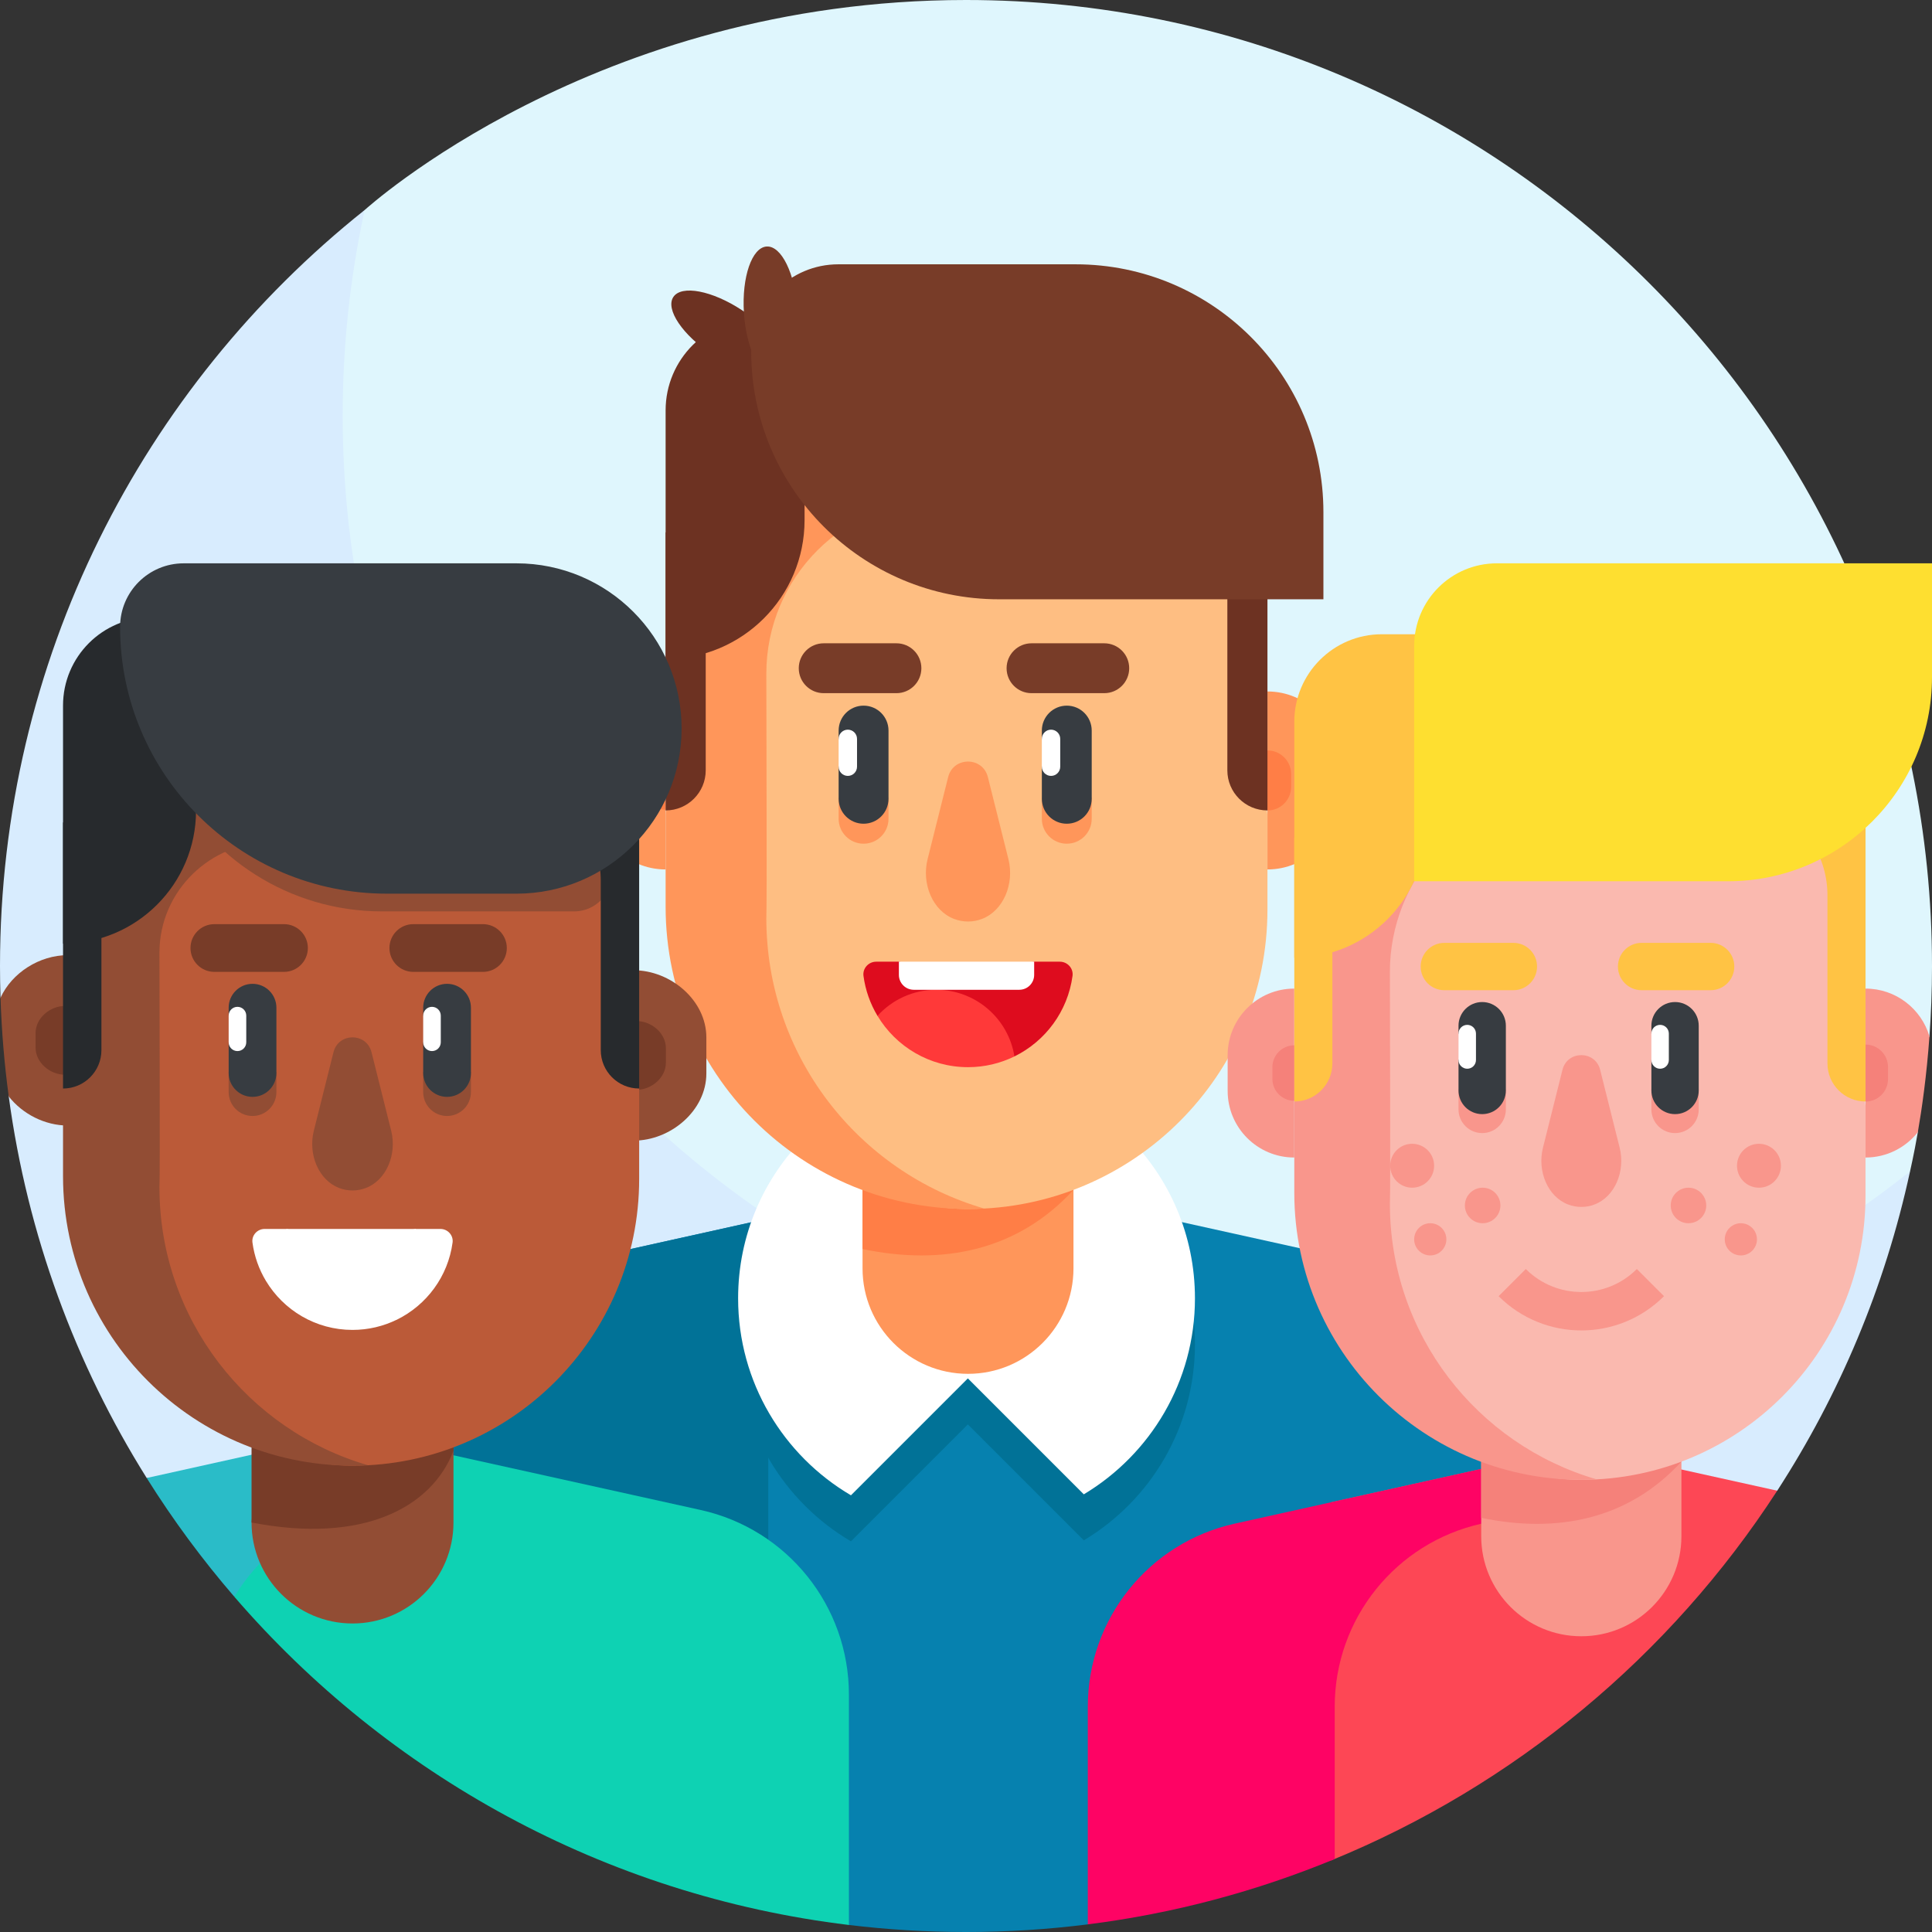 <svg id="Layer_1" enable-background="new 0 0 510 510" height="512" viewBox="0 0 510 510" width="512" xmlns="http://www.w3.org/2000/svg"><rect x="0" y="0" width="510" height="510" fill="#333333" stroke="none"/><g><g><path d="m510 255c0-140.833-114.167-255-255-255-98.131 0-158.58 55.352-158.747 55.445 0 0-2.513 3.137-2.983 5.222-3.818 16.948-7.385 39.663-7.385 56.238 0 140.833 118.763 254.972 259.596 254.972 54.231 0 114.568-25.992 154.949-57.243.903-.699 3.769-5.396 3.769-5.396.07-.427.981-4.148 2.062-10.375l-3.654-12.952 6.72-12.332c.412-5.718.673-11.954.673-18.579z" fill="#dff6fd"/><path d="m345.459 364.679c-140.833 0-255-114.167-255-255 0-18.615 2.007-36.753 5.795-54.234-58.645 46.72-96.254 118.747-96.254 199.555 0 2.806.045 5.601.135 8.385l4.364 11.24-2.195 14.8c4.941 36.613 17.652 70.762 36.42 100.73l430.422 3.354c16.381-25.278 28.432-53.701 35.054-84.27-43.56 34.695-98.725 55.44-158.741 55.44z" fill="#d8ecfe"/></g><g><path d="m351.552 331.367-96.412-21.335-96.031 21.314c-23.856 5.295-40.832 26.452-40.832 50.889v53.62l105.815 72.29c10.132 1.225 20.446 1.855 30.908 1.855 10.879 0 21.612-.685 32.154-2.016l105.263-79.426v-46.295c0-24.449-16.993-45.613-40.865-50.896z" fill="#0681af"/><path d="m202.808 409.942v-88.294l-43.699 9.699c-23.856 5.295-40.832 26.452-40.832 50.889v27.706z" fill="#017297"/><path d="m255.14 294.576c-33.301 0-60.296 26.996-60.296 60.296 0 22.165 11.968 41.524 29.786 52.002l30.862-30.862 30.605 30.605c17.573-10.536 29.339-29.764 29.339-51.745 0-33.3-26.995-60.296-60.296-60.296z" fill="#017297"/><path d="m255.14 282.425c-33.301 0-60.296 26.996-60.296 60.296 0 22.165 11.968 41.524 29.786 52.001l30.862-30.862 30.605 30.605c17.573-10.536 29.339-29.764 29.339-51.745 0-33.299-26.995-60.295-60.296-60.295z" fill="#fff"/><g><g><g><path d="m255.531 362.659c-15.377 0-27.842-12.465-27.842-27.842v-62.361h55.683v62.361c.001 15.377-12.464 27.842-27.841 27.842z" fill="#ff965a"/></g></g><path d="m227.689 272.456h55.683v41.64c-14.697 16.042-34.472 20.057-55.683 15.619z" fill="#ff7e46"/><g><g><path d="m331.06 174.771c0-25.408-16.3-48.642-41.708-48.642h-67.641c-7.25 0-13.89 1.897-19.683 5.192v134.296c0 29.312 23.576 53.3 52.887 53.522.205.002.411.002.617.002 43.655 0 79.044-35.389 79.044-79.044v-24.954z" fill="#febe82"/></g></g><g><g><path d="m334.575 229.513v-46.983c10.235 0 18.533 8.298 18.533 18.533v9.917c0 10.236-8.297 18.533-18.533 18.533z" fill="#ff965a"/></g></g><g><g><path d="m334.575 213.949v-15.855c3.454 0 6.254 2.8 6.254 6.254v3.347c0 3.454-2.8 6.254-6.254 6.254z" fill="#ff7e46"/></g></g><g><g><path d="m157.172 210.98c0 10.235 8.298 18.533 18.533 18.533v-46.983c-10.235 0-18.533 8.298-18.533 18.533z" fill="#ff965a"/></g></g><g><g><path d="m169.616 207.651c0 3.363 2.726 6.089 6.089 6.089v-15.436c-3.363 0-6.089 2.726-6.089 6.089z" fill="#ff7e46"/></g></g><g><g><path d="m221.379 210.559v5.574c0 3.636 2.948 6.583 6.583 6.583 3.636 0 6.583-2.948 6.583-6.583v-5.574z" fill="#ff965a"/></g></g><g><g><path d="m275.021 210.559v5.574c0 3.636 2.948 6.583 6.583 6.583 3.636 0 6.583-2.948 6.583-6.583v-5.574z" fill="#ff965a"/></g></g><g><path d="m259.816 319.025c-33.232-9.651-57.524-40.319-57.524-76.664.197-4.491 0-48.011 0-64.543 0-25.408 20.597-46.006 46.006-46.006h57.416c-5.051-1.961-10.557-3.047-16.361-3.047h-67.641c-25.408 0-44.264 18.856-44.264 44.264l-1.742 42.113v24.172c-.001 45.623 38.225 82.142 84.11 79.711z" fill="#ff965a"/></g><g><g><path d="m227.962 217.443c-3.636 0-6.583-2.948-6.583-6.583v-8.468l2.427-3.675-2.427-3.675v-2.187c0-3.636 2.948-6.583 6.583-6.583s6.583 2.948 6.583 6.583v18.005c.001 3.636-2.947 6.583-6.583 6.583z" fill="#373c41"/></g></g><g><g><path d="m281.604 217.443c-3.636 0-6.583-2.948-6.583-6.583v-8.468l2.427-3.675-2.427-3.675v-2.187c0-3.636 2.948-6.583 6.583-6.583 3.636 0 6.583 2.948 6.583 6.583v18.005c0 3.636-2.947 6.583-6.583 6.583z" fill="#373c41"/></g></g><g><g><g><path d="m236.636 182.98h-19.199c-3.636 0-6.583-2.947-6.583-6.583 0-3.636 2.947-6.583 6.583-6.583h19.199c3.636 0 6.583 2.947 6.583 6.583 0 3.635-2.947 6.583-6.583 6.583z" fill="#783c28"/></g></g></g><g><g><g><path d="m291.498 182.98h-19.199c-3.636 0-6.583-2.947-6.583-6.583 0-3.636 2.948-6.583 6.583-6.583h19.199c3.636 0 6.583 2.947 6.583 6.583 0 3.635-2.947 6.583-6.583 6.583z" fill="#783c28"/></g></g></g><path d="m279.772 253.864h-6.779l-17.853 3.706-17.853-3.706h-5.997c-2.012 0-3.619 1.756-3.351 3.75.513 3.814 1.799 7.383 3.695 10.545l36.149 10.713c8.164-4.008 14.078-11.895 15.339-21.258.269-1.994-1.338-3.75-3.35-3.75z" fill="#de0c1e"/><g><g><path d="m244.864 226.789c-1.637 6.535 1.338 13.654 7.026 15.8 1.145.432 2.369.666 3.641.666 1.273 0 2.497-.234 3.642-.666 5.688-2.146 8.662-9.265 7.026-15.8l-5.426-21.665c-1.366-5.454-9.117-5.454-10.483 0z" fill="#ff965a"/></g></g><g fill="#fff"><path d="m223.806 204.818c-1.34 0-2.427-1.087-2.427-2.427v-7.35c0-1.34 1.087-2.427 2.427-2.427 1.34 0 2.427 1.087 2.427 2.427v7.35c0 1.341-1.087 2.427-2.427 2.427z"/><path d="m277.447 204.818c-1.34 0-2.427-1.087-2.427-2.427v-7.35c0-1.34 1.087-2.427 2.427-2.427 1.34 0 2.427 1.087 2.427 2.427v7.35c0 1.341-1.086 2.427-2.427 2.427z"/></g></g><path d="m231.638 268.158c4.865 8.115 13.744 13.549 23.894 13.549 4.397 0 8.554-1.023 12.251-2.838-1.589-9.97-10.225-17.591-20.642-17.591-6.15-.001-11.678 2.654-15.503 6.88z" fill="#ff3939"/><path d="m269.066 261.277h-27.851c-2.169 0-3.927-1.758-3.927-3.927v-3.486h35.706v3.486c-.001 2.169-1.759 3.927-3.928 3.927z" fill="#fff"/><g><g><path d="m334.577 129.706v44.272.002 39.952c-5.847 0-10.587-4.74-10.587-10.587v-46.75c0-10.326-5.811-19.844-15.097-24.36-.228-.111-.455-.219-.682-.324v-2.205z" fill="#6d3222"/></g><g><path d="m175.705 140.547v33.432.002 39.952c5.847 0 10.588-4.74 10.588-10.587v-46.75c0-.062 0-.124.001-.186.051-7.508 5.141-13.787 12.007-15.863z" fill="#6d3222"/></g><path d="m212.384 83.979h-12.326c-13.449 0-24.352 10.903-24.352 24.352v65.647c20.257 0 36.679-16.422 36.679-36.679v-53.32z" fill="#6d3222"/><ellipse cx="191.985" cy="87.761" fill="#6d3222" rx="7.065" ry="17.023" transform="matrix(.55 -.835 .835 .55 13.083 199.807)"/><g fill="#783c28"><ellipse cx="203.478" cy="81.986" rx="7.065" ry="17.023" transform="matrix(.998 -.061 .061 .998 -4.651 12.651)"/><path d="m349.347 158.196h-85.623c-36.133 0-65.424-29.291-65.424-65.424 0-12.702 10.297-23 23-23h62.623c36.133 0 65.424 29.291 65.424 65.424z"/></g></g></g><g><g><g><path d="m167.254 301.1-2.397-19.072 2.397-25.904c9.798 0 19.208 7.943 19.208 17.741v9.493c0 9.799-9.409 17.742-19.208 17.742z" fill="#924d34"/></g></g><g><g><path d="m168.025 287.687-.967-7.697.967-10.454c3.954 0 7.752 3.206 7.752 7.16v3.831c0 3.955-3.798 7.16-7.752 7.16z" fill="#783c28"/></g></g><path d="m2.304 289.425c3.628 4.644 9.544 7.688 15.61 7.688l2.397-19.072-2.397-25.904c-7.506 0-14.784 4.662-17.779 11.248.285 8.8 1.015 17.487 2.169 26.04z" fill="#924d34"/><g><g><path d="m17.144 283.701.967-7.697-.967-10.454c-3.954 0-7.752 3.206-7.752 7.16v3.831c0 3.954 3.798 7.16 7.752 7.16z" fill="#783c28"/></g></g><path d="m184.973 398.603-92.294-20.423-23.887 16.544-6.938 26.775c40.424 46.852 97.607 78.838 162.238 86.647v-60.821c0-23.406-16.267-43.666-39.119-48.722z" fill="#0ed2b3"/><path d="m38.724 390.155c6.916 11.044 14.655 21.521 23.13 31.344 6.873-11.369 18.202-19.875 31.902-22.915l20.048-4.45v-11.279l-21.125-4.675z" fill="#2abcc8"/><g><g><path d="m93.054 428.558c-14.72 0-26.652-11.933-26.652-26.652l5.033-52.361 48.272-7.336v59.697c-.001 14.719-11.933 26.652-26.653 26.652z" fill="#924d34"/></g></g><path d="m66.402 342.208v59.697c29.636 5.756 47.632-4.109 53.305-18.947v-40.75z" fill="#783c28"/><g><g><path d="m165.356 248.696c0-24.323-15.603-46.564-39.926-46.564h-64.752c-6.94 0-13.297 1.816-18.842 4.97v128.559c0 28.06 22.569 51.023 50.627 51.235.197.001.394.002.591.002 41.79 0 75.667-33.877 75.667-75.667v-23.888z" fill="#bb5a38"/></g></g><g><g><path d="m60.36 282.955v5.336c0 3.48 2.822 6.302 6.302 6.302s6.302-2.822 6.302-6.302v-5.336z" fill="#924d34"/></g></g><g><g><path d="m111.71 282.955v5.336c0 3.48 2.822 6.302 6.302 6.302s6.302-2.822 6.302-6.302v-5.336z" fill="#924d34"/></g></g><g><g><path d="m66.663 289.546c-3.48 0-6.302-2.822-6.302-6.302v-8.107l2.323-3.518-2.323-3.518v-2.094c0-3.48 2.822-6.302 6.302-6.302s6.302 2.822 6.302 6.302v17.236c0 3.481-2.822 6.303-6.302 6.303z" fill="#373c41"/></g></g><g><g><path d="m118.013 289.546c-3.48 0-6.302-2.822-6.302-6.302v-8.107l2.323-3.518-2.323-3.518v-2.094c0-3.48 2.822-6.302 6.302-6.302s6.302 2.822 6.302 6.302v17.236c0 3.481-2.822 6.303-6.302 6.303z" fill="#373c41"/></g></g><path d="m156.427 222.372c.723.001 1.437-.035 2.147-.087-6.794-11.919-18.352-20.153-33.145-20.153h-64.751c-6.94 0-13.297 1.816-18.842 4.97v1.611c-14.236 6.642-23.531 20.864-23.531 38.317l-1.667 40.314v23.139c0 43.674 36.593 78.632 80.517 76.306-31.812-9.239-55.066-38.596-55.066-73.389.189-4.299 0-45.961 0-61.786 0-.113 0-.225.001-.338.121-16.095 13.382-29.002 29.477-28.986z" fill="#924d34"/><g><g><g><path d="m74.966 256.554h-18.379c-3.481 0-6.302-2.822-6.302-6.302 0-3.481 2.822-6.302 6.302-6.302h18.379c3.481 0 6.302 2.822 6.302 6.302 0 3.48-2.822 6.302-6.302 6.302z" fill="#783c28"/></g></g></g><g><g><g><path d="m127.484 256.554h-18.379c-3.481 0-6.302-2.822-6.302-6.302 0-3.481 2.822-6.302 6.302-6.302h18.379c3.481 0 6.302 2.822 6.302 6.302 0 3.48-2.822 6.302-6.302 6.302z" fill="#783c28"/></g></g></g><path d="m116.259 324.411h-6.489l-17.09 3.548-17.09-3.548h-5.74c-1.926 0-3.464 1.681-3.208 3.589.492 3.651 1.722 7.068 3.537 10.095l34.605 10.255c7.815-3.836 13.477-11.387 14.684-20.35.255-1.908-1.283-3.589-3.209-3.589z" fill="#fff"/><path d="m151.512 240.588c7.284 0 12.152-7.515 9.168-14.16-6.34-14.116-18.797-24.295-35.251-24.295h-64.751c-5.771 0-11.137 1.26-15.97 3.496 10.217 20.708 31.534 34.959 56.188 34.959z" fill="#924d34"/><g><g><path d="m82.842 298.492c-1.567 6.256 1.281 13.071 6.725 15.125 1.096.413 2.268.637 3.486.637s2.39-.224 3.486-.637c5.445-2.054 8.292-8.869 6.725-15.125l-5.194-20.74c-1.308-5.221-8.728-5.221-10.035 0z" fill="#924d34"/></g></g><g><path d="m168.721 206.715v42.381.002 38.245c-5.597 0-10.135-4.538-10.135-10.135v-44.752c0-9.885-5.563-18.996-14.452-23.319-.218-.106-.436-.209-.653-.31v-2.111h25.24z" fill="#272a2d"/></g><g fill="#fff"><path d="m62.684 277.46c-1.283 0-2.323-1.04-2.323-2.323v-7.036c0-1.283 1.04-2.323 2.323-2.323 1.283 0 2.323 1.04 2.323 2.323v7.036c0 1.283-1.04 2.323-2.323 2.323z"/><path d="m114.034 277.46c-1.283 0-2.323-1.04-2.323-2.323v-7.036c0-1.283 1.04-2.323 2.323-2.323 1.283 0 2.323 1.04 2.323 2.323v7.036c0 1.283-1.04 2.323-2.323 2.323z"/><path d="m70.181 338.093c4.657 7.768 13.156 12.97 22.873 12.97 4.209 0 8.188-.979 11.728-2.717-1.521-9.544-9.788-16.839-19.761-16.839-5.886 0-11.178 2.542-14.84 6.586z"/><path d="m106.01 331.507h-26.661c-2.076 0-3.76-1.683-3.76-3.76v-3.337h34.181v3.337c0 2.077-1.683 3.76-3.76 3.76z"/></g><g><path d="m16.638 217.093v32.003.002 38.245c5.598 0 10.135-4.538 10.135-10.135v-44.752c0-.059 0-.119.001-.178.049-7.187 4.921-13.198 11.494-15.185z" fill="#272a2d"/></g><path d="m51.749 162.942h-11.8c-12.875 0-23.312 10.437-23.312 23.312v62.842c19.392 0 35.111-15.72 35.111-35.111v-51.043z" fill="#272a2d"/><path d="m136.327 235.906h-34.208c-38.89 0-70.417-31.527-70.417-70.417 0-9.27 7.515-16.784 16.784-16.784h87.841c24.08 0 43.601 19.521 43.601 43.601-.001 24.079-19.521 43.6-43.601 43.6z" fill="#373c41"/></g><g><path d="m417.056 381.982-65.754 14.594v94.563c48.412-19.77 89.577-54.013 117.842-97.631z" fill="#fd4755"/><path d="m392.006 387.542-66.096 14.67c-22.643 5.026-38.756 25.107-38.756 48.301v57.471c22.756-2.873 44.627-8.756 65.178-17.253v-40.218c0-23.194 16.112-43.275 38.755-48.301l.919-.204z" fill="#fe0364"/><g><g><g><path d="m417.428 431.932c-14.595 0-26.426-11.831-26.426-26.426v-59.189h52.851v59.189c0 14.595-11.831 26.426-26.425 26.426z" fill="#f9968c"/></g></g><path d="m391.002 346.317h52.851v39.522c-13.949 15.226-32.719 19.037-52.851 14.824z" fill="#f5817a"/><g><g><path d="m489.115 253.6c0-24.116-15.471-46.168-39.587-46.168h-64.201c-6.881 0-13.184 1.801-18.682 4.928v127.465c0 27.821 22.377 50.589 50.197 50.8.195.001.39.002.586.002 41.434 0 75.024-33.589 75.024-75.024v-23.685z" fill="#fab9af"/></g></g><path d="m492.451 260.964v44.593c5.6 0 10.589-2.617 13.81-6.694 1.076-6.201 2.319-14.887 3.067-25.284-2.146-7.291-8.89-12.615-16.877-12.615z" fill="#f9968c"/><g><g><path d="m492.451 290.786v-15.049c3.278 0 5.936 2.658 5.936 5.936v3.176c.001 3.279-2.657 5.937-5.936 5.937z" fill="#f5817a"/></g></g><g><g><path d="m324.071 287.967c0 9.715 7.875 17.59 17.59 17.59v-44.593c-9.715 0-17.59 7.875-17.59 17.59z" fill="#f9968c"/></g></g><g><g><path d="m335.882 284.807c0 3.192 2.588 5.779 5.779 5.779v-14.651c-3.192 0-5.779 2.588-5.779 5.779z" fill="#f5817a"/></g></g><g><g><path d="m385.012 287.568v5.29c0 3.451 2.798 6.249 6.249 6.249s6.249-2.798 6.249-6.249v-5.29z" fill="#f9968c"/></g></g><g><g><path d="m435.926 287.568v5.29c0 3.451 2.798 6.249 6.249 6.249s6.249-2.798 6.249-6.249v-5.29z" fill="#f9968c"/></g></g><g><path d="m421.494 390.517c-31.542-9.16-54.598-38.268-54.598-72.765.187-4.263 0-45.57 0-61.261 0-24.116 18.754-45.83 42.87-45.83l55.292 2.164c-4.794-1.862-10.02-2.892-15.529-2.892h-64.201c-24.116 0-42.013 17.897-42.013 42.013l-1.653 39.971v22.943c-.001 43.303 36.281 77.964 79.832 75.657z" fill="#f9968c"/></g><g><g><path d="m391.261 294.102c-3.451 0-6.249-2.798-6.249-6.249v-8.038l2.303-3.488-2.303-3.488v-2.076c0-3.451 2.798-6.249 6.249-6.249s6.249 2.798 6.249 6.249v17.09c0 3.451-2.798 6.249-6.249 6.249z" fill="#373c41"/></g></g><g><g><path d="m442.174 294.102c-3.451 0-6.249-2.798-6.249-6.249v-8.038l2.303-3.488-2.303-3.488v-2.076c0-3.451 2.798-6.249 6.249-6.249s6.249 2.798 6.249 6.249v17.09c0 3.451-2.798 6.249-6.249 6.249z" fill="#373c41"/></g></g><g><g><g><path d="m399.493 261.391h-18.223c-3.451 0-6.249-2.798-6.249-6.249 0-3.451 2.798-6.249 6.249-6.249h18.223c3.451 0 6.249 2.798 6.249 6.249 0 3.451-2.798 6.249-6.249 6.249z" fill="#ffc344"/></g></g></g><g><g><g><path d="m451.565 261.391h-18.223c-3.451 0-6.249-2.798-6.249-6.249 0-3.451 2.798-6.249 6.249-6.249h18.223c3.451 0 6.249 2.798 6.249 6.249-.001 3.451-2.798 6.249-6.249 6.249z" fill="#ffc344"/></g></g></g><g><g><path d="m407.303 302.972c-1.553 6.203 1.27 12.96 6.668 14.996 1.086.41 2.248.632 3.456.632s2.37-.222 3.456-.632c5.399-2.037 8.222-8.793 6.668-14.996l-5.15-20.564c-1.296-5.177-8.654-5.177-9.95 0z" fill="#f9968c"/></g></g><g fill="#fff"><path d="m387.316 282.119c-1.272 0-2.303-1.031-2.303-2.303v-6.976c0-1.272 1.031-2.303 2.303-2.303 1.272 0 2.303 1.031 2.303 2.303v6.976c0 1.272-1.031 2.303-2.303 2.303z"/><path d="m438.229 282.119c-1.272 0-2.303-1.031-2.303-2.303v-6.976c0-1.272 1.031-2.303 2.303-2.303 1.272 0 2.303 1.031 2.303 2.303v6.976c.001 1.272-1.031 2.303-2.303 2.303z"/></g></g><g><g><path d="m492.453 198.496v54.352.002 37.92c-5.55 0-10.049-4.499-10.049-10.049v-44.372c0-9.801-5.515-18.834-14.329-23.121-.216-.105-.432-.208-.647-.308v-2.093z" fill="#ffc344"/></g><g><path d="m341.662 221.116v31.731.002 37.92c5.55 0 10.049-4.499 10.049-10.049v-44.372c0-.059 0-.118.001-.176.048-7.126 4.88-13.086 11.396-15.056z" fill="#ffc344"/></g><path d="m376.475 167.425h-11.7c-12.765 0-23.114 10.348-23.114 23.114v62.308c19.227 0 34.813-15.586 34.813-34.813v-50.609z" fill="#ffc344"/><path d="m456.138 232.631h-82.832v-62.097c0-12.056 9.774-21.83 21.83-21.83h114.864v30.065c0 29.748-24.115 53.862-53.862 53.862z" fill="#fedf30"/></g></g><path d="m435.668 338.574c-10.074 10.074-26.407 10.074-36.481 0" fill="none" stroke="#f9968c" stroke-miterlimit="10" stroke-width="10.143"/><g fill="#f9968c"><circle cx="372.776" cy="307.727" r="5.797"/><circle cx="391.381" cy="318.214" r="4.69"/><circle cx="377.556" cy="327.153" r="4.25"/><circle cx="464.322" cy="307.727" r="5.797"/><circle cx="445.717" cy="318.214" r="4.69"/><circle cx="459.542" cy="327.153" r="4.25"/></g></g></svg>